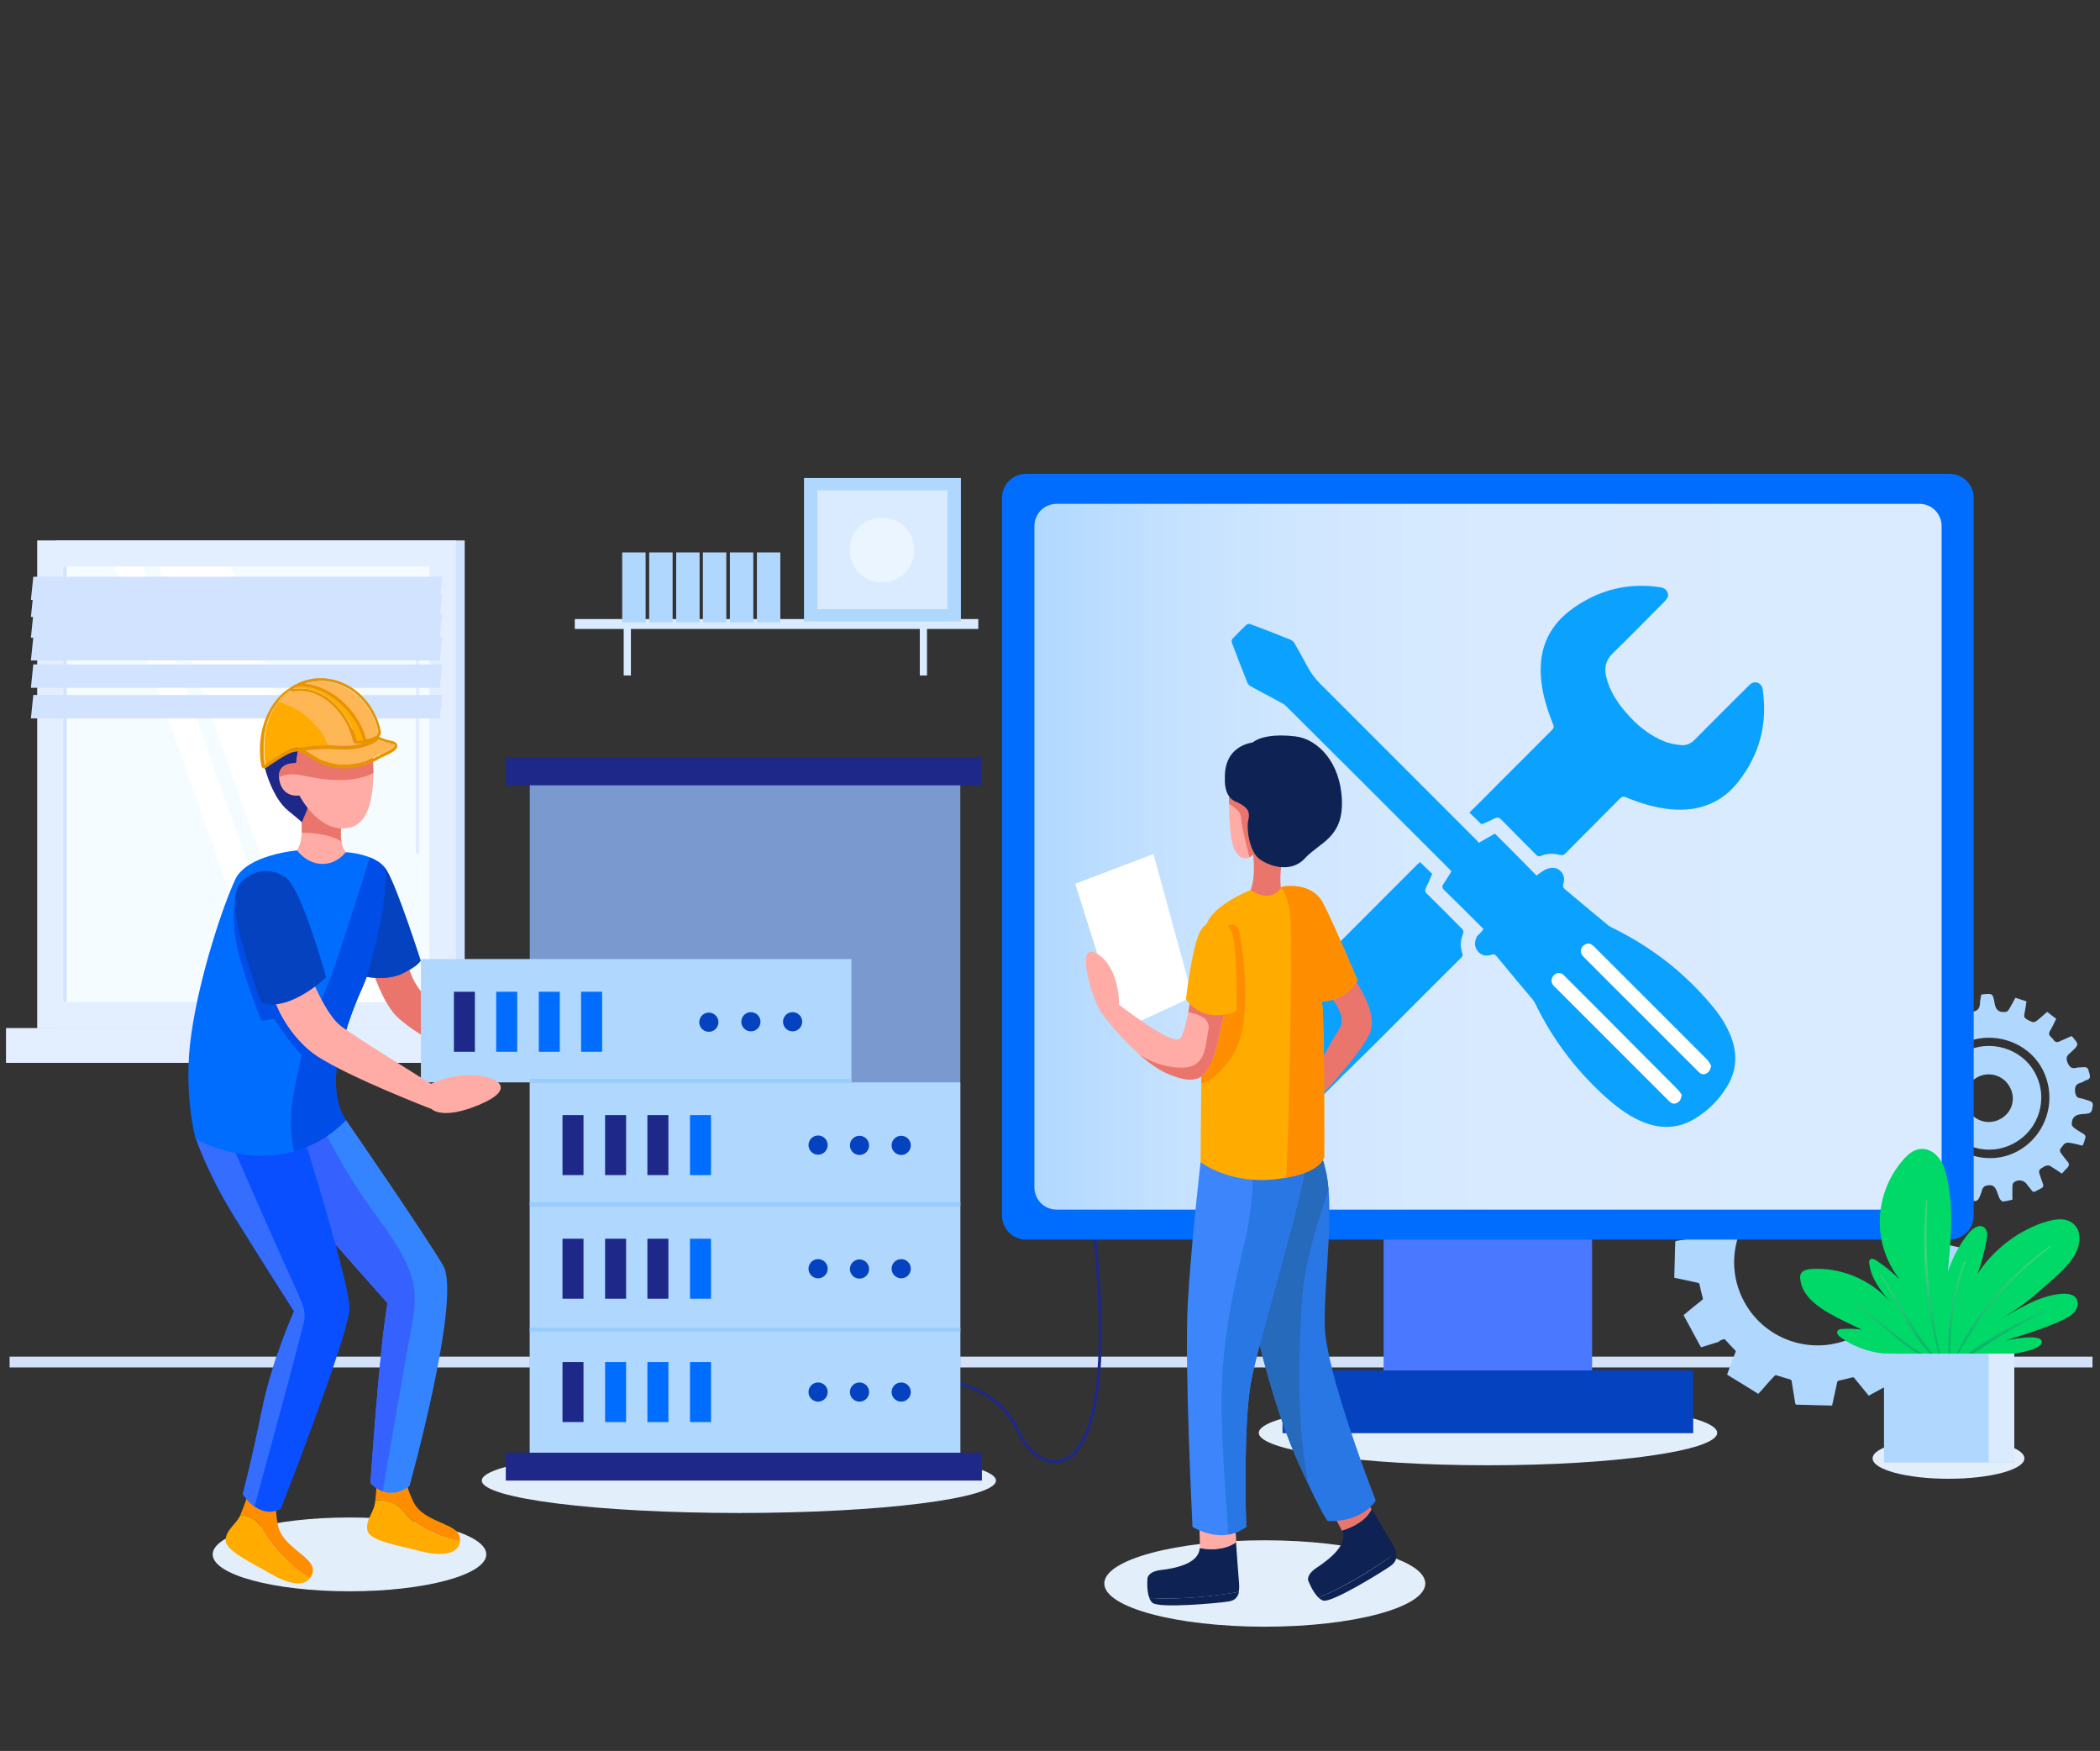 <?xml version="1.0" encoding="utf-8"?>
<!-- Generator: Adobe Illustrator 23.0.2, SVG Export Plug-In . SVG Version: 6.00 Build 0)  -->
<svg version="1.1" id="图层_1" xmlns="http://www.w3.org/2000/svg" xmlns:xlink="http://www.w3.org/1999/xlink" x="0px" y="0px"
	 viewBox="0 0 700 583.5" style="enable-background:new 0 0 700 583.5;" xml:space="preserve">
<rect x="0" y="0" width="700" height="583.5" fill="#333333" stroke="none"/>
<style type="text/css">
	.st0{fill:#D1E3FF;}
	.st1{fill:#E3EEFF;}
	.st2{fill:#F5FCFF;}
	.st3{fill:#FFFFFF;}
	.st4{fill:#E2EEFF;}
	.st5{fill:#D3E2F9;}
	.st6{fill:#E2EEFA;}
	.st7{fill:none;stroke:#1E2889;stroke-width:1.004;stroke-miterlimit:10;}
	.st8{fill-rule:evenodd;clip-rule:evenodd;fill:#B0D8FF;}
	.st9{fill:#4A78FF;}
	.st10{fill:#0542BF;}
	.st11{fill:#006DFE;}
	.st12{fill:url(#SVGID_1_);}
	.st13{fill:#0AA1FF;}
	.st14{fill:#0E2354;}
	.st15{fill:#EA756C;}
	.st16{fill:#FFACA6;}
	.st17{clip-path:url(#SVGID_5_);fill:#EA756C;}
	.st18{fill:#2976E5;}
	.st19{clip-path:url(#SVGID_9_);fill:#266ABC;}
	.st20{fill:#3D85FB;}
	.st21{clip-path:url(#SVGID_13_);fill:#2976E5;}
	.st22{fill:#FFAB00;}
	.st23{clip-path:url(#SVGID_17_);fill:#FE8E00;}
	.st24{clip-path:url(#SVGID_21_);fill:#FE8E00;}
	.st25{clip-path:url(#SVGID_23_);fill:#EA756C;}
	.st26{fill:#FE8E00;}
	.st27{fill:#3584FF;}
	.st28{clip-path:url(#SVGID_25_);fill:#3562FF;}
	.st29{fill:#0A4FFF;}
	.st30{clip-path:url(#SVGID_27_);fill:#356DFF;}
	.st31{clip-path:url(#SVGID_29_);fill:#0542BF;}
	.st32{clip-path:url(#SVGID_31_);fill:#004DE8;}
	.st33{clip-path:url(#SVGID_33_);fill:#004DE8;}
	.st34{clip-path:url(#SVGID_35_);fill:#EA756C;}
	.st35{fill:#7A99CE;}
	.st36{fill:#1E2889;}
	.st37{fill:#B0D8FF;}
	.st38{clip-path:url(#SVGID_37_);fill:#EA756C;}
	.st39{fill:#FFB655;}
	.st40{fill:#E89400;}
	.st41{fill:#F6C33A;}
	.st42{fill:#DAEBFF;}
	.st43{fill:#EBF5FF;}
	.st44{fill:#00D967;}
	.st45{opacity:0.45;fill:url(#SVGID_38_);enable-background:new    ;}
	.st46{fill:#99CCFF;}
</style>
<g>
	<g>
		<rect x="18.6" y="180.1" class="st0" width="136.3" height="162.6"/>
		<rect x="12.4" y="180.1" class="st1" width="139.6" height="162.6"/>
		<rect x="18.6" y="342.6" class="st0" width="136.3" height="11.6"/>
		<rect x="2" y="342.6" class="st1" width="139.6" height="11.6"/>
		<rect x="21.1" y="188.8" class="st2" width="122.1" height="145.1"/>
		<polygon class="st3" points="128.2,333.9 77,188.8 52.8,188.8 104.1,333.9 		"/>
		<path class="st4" d="M139.2,284.7c0.3,0,0.6-0.3,0.6-0.6v-89.6c0-0.3-0.3-0.6-0.6-0.6s-0.6,0.3-0.6,0.6V284
			C138.6,284.4,138.9,284.7,139.2,284.7z"/>
		<polygon class="st3" points="98.9,333.9 47.6,188.8 38.2,188.8 89.4,333.9 		"/>
		<rect x="21.1" y="188.8" class="st0" width="1.1" height="145.1"/>
		<polygon class="st0" points="10.3,199.9 146.6,199.9 147.4,192.2 11.1,192.2 		"/>
		<polygon class="st0" points="10.3,205.6 146.6,205.6 147.4,197.9 11.1,197.9 		"/>
		<polygon class="st0" points="10.3,212.5 146.6,212.5 147.4,204.7 11.1,204.7 		"/>
		<polygon class="st0" points="10.3,220.1 146.6,220.1 147.4,212.3 11.1,212.3 		"/>
		<polygon class="st0" points="10.3,229.2 146.6,229.2 147.4,221.4 11.1,221.4 		"/>
		<polygon class="st0" points="10.3,239.4 146.6,239.4 147.4,231.6 11.1,231.6 		"/>
	</g>
	<rect x="3.2" y="452.1" class="st5" width="694.3" height="3.6"/>
	<ellipse class="st6" cx="116.5" cy="518" rx="45.6" ry="12.3"/>
	<ellipse class="st6" cx="421.6" cy="527.7" rx="53.5" ry="14.4"/>
	<ellipse class="st6" cx="496" cy="477.5" rx="76.4" ry="10.8"/>
	<ellipse class="st6" cx="246.3" cy="493.4" rx="85.7" ry="10.8"/>
	<ellipse class="st6" cx="649.5" cy="486" rx="25.3" ry="6.8"/>
	<path class="st7" d="M317.4,460.7c0,0,15.5,1.6,22.3,16.8c6.8,15.2,35,24.4,24.9-68.5"/>
	<g>
		<g>
			<g>
				<g>
					<g>
						<path class="st8" d="M694.2,381.8c-1.6-0.4-3.1-0.8-4.6-1c-0.5-0.1-1.4,0.2-1.7,0.6c-0.5,0.9-1.9,1.6-0.9,2.9
							c0.7,0.9,1.3,1.8,2,2.6c0.9,0.9,0.8,1.6-0.1,2.5c-0.6,0.5-1,1.1-1.6,1.7c-1.4-0.9-2.7-1.8-4-2.6c-0.5-0.2-1.3-0.1-1.8,0.2
							c-0.8,0.6-2.2,0.8-1.7,2.4c0.4,1.1,0.7,2.2,1.1,3.2c0.4,0.9,0.2,1.4-0.7,1.8c-3,1.6-2.1,1.5-4.1-0.8c-0.2-0.2-0.4-0.5-0.6-0.8
							c-1.1-1.4-3.2-1.5-4.4-0.3c-0.2,0.3-0.3,0.8-0.3,1.2c0,0.7,0,1.4,0,2.1s0,1.4,0,2.3c-1,0.2-2.1,0.5-3.1,0.6
							c-0.4,0-0.9-0.5-1.1-0.9c-0.4-0.7-0.6-1.5-0.9-2.3c-0.8-2.1-1.7-2.6-3.9-2c-0.3,0.1-0.7,0.5-0.9,0.8c-0.2,0.4-0.3,0.8-0.4,1.2
							c-1.2,3.4-1.2,3.4-5,2.6c0-1.4-0.1-2.9,0-4.4c0.1-1.1-0.7-1.4-1.5-1.5c-0.9-0.2-1.8-1.2-2.8,0.1c-0.9,1.2-1.8,2.3-2.8,3.5
							c-1.2-0.6-2.3-1.2-3.5-1.8c0.4-1.3,0.7-2.5,1.2-3.6c1-1.8-0.6-2.3-1.5-3.2c-1-1-1.7-0.3-2.6,0.2c-1,0.7-2,1.3-2.9,1.8
							c-0.3-0.1-0.3-0.1-0.4-0.1c-2.6-2.4-2.6-2.4-0.6-5.3c1.2-1.7,1.1-2.9-0.5-4.3c-0.3-0.3-0.9-0.4-1.3-0.3
							c-1.3,0.2-2.7,0.6-4,0.9c-0.1-0.1-0.2-0.1-0.3-0.2c-2.1-3.9-2-3,1.2-5.2c1.1-0.7,1.6-1.4,1.1-2.8c-0.4-1.3-0.7-2.4-2.5-2.3
							c-1.1,0.1-2.1-0.2-3.2-0.3c-0.1-0.2-0.2-0.3-0.2-0.4c-0.5-3.5-0.5-3.6,2.9-4.4c1.9-0.4,1.7-1.7,1.9-3c0.2-1.4-0.6-1.8-1.6-2.2
							c-1-0.4-2-0.9-3.1-1.4c0.3-1.3,0.6-2.5,0.9-3.9c1.4,0.1,2.8,0.1,4.1,0.3c0.9,0.1,1.5-0.3,1.7-1.1c0.2-1,1.6-2,0.2-3.2
							c-1-0.9-2-1.9-3-2.9c0.7-1.1,1.3-2.1,2-3.3c1.2,0.5,2.4,0.9,3.6,1.5c1,0.5,1.7,0.4,2.4-0.5c0.7-1,2-1.7,0.8-3.1l-0.1-0.1
							c-1.7-3.2-1.7-3.2,1.4-5.7c1,0.9,2.1,1.7,3.1,2.7c1.3,1.3,2.1-0.2,3.2-0.5c0.8-0.3,1.3-0.8,1.1-1.8c-0.3-1.3-0.4-2.6-0.6-4
							c1-0.4,1.9-0.8,2.9-1.1c0.3-0.1,0.9,0.2,1.1,0.5c0.6,0.8,1,1.7,1.4,2.6c0.5,1.1,1.1,1.2,2.3,1.2c2-0.1,2.9-0.9,3-2.9
							c0-1,0.3-1.9,0.4-2.8c0.2-0.1,0.2-0.1,0.3-0.1c3.6-0.4,3.6-0.4,4.2,3.1c0.4,2.2,1.5,3,3.8,2.7c0.4-0.1,0.8-0.5,1-0.9
							c0.7-1.2,1.4-2.5,2.1-3.8c1.2,0.4,2.4,0.8,3.7,1.2c-0.2,1.4-0.4,2.8-0.7,4.2c-0.2,0.9,0,1.3,0.8,1.8c2.4,1.3,2.4,1.3,4.5-0.5
							c0.7-0.6,1.5-1.3,2.3-2c1,0.8,1.9,1.5,3,2.3c-0.7,1.4-1.3,2.8-2.1,4.1c-0.9,1.6,0.7,2,1.2,2.9c0.5,0.8,1.2,1,2.1,0.5
							c1.3-0.6,2.6-1.1,3.8-1.7c0.2,0.1,0.3,0.1,0.4,0.2c2.2,2.6,2.2,2.6-0.2,4.9c-0.9,0.9-2.3,1.5-1.5,3.5c0.7,1.7,1.4,2.4,3.2,1.9
							c0.4-0.1,0.9-0.1,1.3-0.1c2.3-0.2,2.3-0.1,2.9,2.1c0.3,1.1,0.2,1.8-0.9,2.1c-0.7,0.2-1.3,0.7-1.9,0.9c-1.7,0.4-2.2,1.3-2,3.1
							c0.2,1.3,0.6,2,1.9,2.1c0.6,0.1,1.2,0.3,1.7,0.5c2.5,0.7,2.6,0.9,2,3.5c-0.1,0.4-0.6,0.9-1,1c-0.8,0.2-1.7,0.2-2.6,0.3
							c-2.2,0.2-3.2,1.4-3.1,3.5c0,0.3,0.4,0.7,0.7,1c0.9,0.7,1.9,1.3,2.9,1.9c1,0.5,1.2,1.1,0.7,2.1
							C694.9,380.2,694.6,380.9,694.2,381.8z M645.6,375.3c5,9.6,17.3,13.5,26.8,8.4c9.8-5.2,13.6-17.5,8.4-27.4
							c-5-9.5-17.4-13.3-27.1-8.2C644,353.3,640.4,365.4,645.6,375.3z"/>
					</g>
				</g>
				<g>
					<g>
						<path class="st8" d="M671.3,381c-8.5,4.6-18.7,1.5-23.4-7c-4.6-8.4-1.5-18.9,7-23.4c8.2-4.5,19-1.3,23.4,6.9
							C682.9,365.9,679.8,376.4,671.3,381z M669.9,362.2c-2.1-3.9-7-5.3-10.8-3.2c-3.8,2.1-5.1,7-3,10.9c2.1,3.8,6.9,5.1,10.7,3
							C670.7,370.8,672.1,366.1,669.9,362.2z"/>
					</g>
				</g>
			</g>
			<g>
				<g>
					<path class="st8" d="M574.5,446.3c0.3-0.1,0.4,0,0.6,0.2c1.1,1.2,2.2,2.4,3.3,3.5c0.2,0.2,0.2,0.4,0.1,0.6
						c-0.9,2.3-1.8,4.6-2.6,6.9c-0.1,0.2-0.1,0.4-0.2,0.6c3.5,2.1,7,4.3,10.4,6.4c1.1-1.2,2.1-2.3,3.1-3.5c0.8-0.8,1.5-1.7,2.3-2.5
						c0.2-0.2,0.3-0.2,0.6-0.2c1.5,0.5,3,0.9,4.6,1.4c0.3,0.1,0.4,0.2,0.5,0.5c0.4,2.5,0.8,4.9,1.2,7.4c0.1,0.4,0.2,0.5,0.5,0.5
						c3.8,0.1,7.6,0.2,11.4,0.3c0.1,0,0.2,0,0.4,0c0.1-0.5,0.2-0.9,0.3-1.4c0.5-2.1,0.9-4.3,1.4-6.4c0.1-0.3,0.2-0.4,0.5-0.5
						c1.5-0.3,3-0.7,4.5-1.1c0.2,0,0.5,0,0.6,0.1c1.6,2,3.3,4,4.9,6l10.9-5.9c-0.2-0.7-0.4-1.3-0.6-1.9c-0.6-1.8-1.2-3.6-1.7-5.4
						c-0.1-0.3,0-0.4,0.2-0.6c1.2-1.1,2.3-2.1,3.4-3.2c0.2-0.2,0.4-0.3,0.7-0.2c2.3,0.9,4.7,1.8,7,2.7c0.1,0.1,0.3,0.1,0.5,0.2
						c2.1-3.5,4.2-6.9,6.4-10.4c-0.1-0.1-0.2-0.2-0.4-0.4c-1.8-1.7-3.7-3.3-5.5-5c-0.2-0.2-0.3-0.4-0.2-0.7c0.5-1.5,0.9-3,1.3-4.5
						c0.1-0.3,0.2-0.5,0.5-0.5c2.5-0.4,5-0.8,7.5-1.2c0.2,0,0.4,0,0.4-0.4c0.1-3.9,0.2-7.9,0.3-11.8v-0.1c-0.6-0.1-1.2-0.3-1.8-0.4
						c-2-0.4-4-0.9-6-1.3c-0.3-0.1-0.4-0.2-0.5-0.5c-0.3-1.5-0.7-3.1-1.1-4.6c-0.1-0.3,0-0.5,0.2-0.6c2-1.6,4-3.2,6-4.8
						c0.1-0.1,0.2-0.2,0.3-0.3l-5.8-10.7c-1.9,0.6-3.9,1.2-5.8,1.8c-0.6,0.2-1.3,0.4-1.9,0.6c-0.3,0.1-0.4,0-0.6-0.1
						c-1.1-1.2-2.2-2.4-3.3-3.5c-0.2-0.2-0.2-0.4-0.1-0.6c0.9-2.3,1.8-4.6,2.6-6.9c0.1-0.2,0.1-0.4,0.2-0.6
						c-3.5-2.1-6.9-4.3-10.4-6.4c-0.7,0.8-1.5,1.6-2.2,2.4c-1.1,1.2-2.1,2.4-3.2,3.6c-0.2,0.2-0.3,0.3-0.6,0.2
						c-1.5-0.5-3.1-0.9-4.7-1.4c-0.3-0.1-0.4-0.2-0.4-0.5c-0.4-2.5-0.8-4.9-1.2-7.4c-0.1-0.4-0.2-0.5-0.6-0.5
						c-3.8-0.1-7.5-0.2-11.3-0.3c-0.2,0-0.3,0-0.5,0c-0.3,1.4-0.6,2.8-0.9,4.2c-0.3,1.2-0.5,2.5-0.8,3.7c-0.1,0.3-0.2,0.4-0.5,0.4
						c-1.5,0.4-3.1,0.7-4.6,1.1c-0.3,0.1-0.5,0-0.6-0.2c-1.6-2-3.2-4-4.8-5.9c-0.1-0.1-0.2-0.2-0.3-0.3l-10.7,5.8
						c0.7,2.1,1.3,4.2,2,6.3c0.1,0.5,0.3,0.9,0.5,1.4c0.1,0.3,0.1,0.4-0.2,0.7c-1.2,1.1-2.3,2.1-3.4,3.2c-0.3,0.3-0.4,0.3-0.8,0.2
						c-2.4-0.9-4.7-1.8-7.1-2.7c-0.1,0-0.2-0.1-0.3-0.1c-2.1,3.5-4.3,6.9-6.4,10.4c0.7,0.6,1.3,1.2,2,1.8c1.3,1.2,2.7,2.4,4,3.6
						c0.2,0.2,0.2,0.4,0.2,0.7c-0.5,1.5-0.9,3-1.3,4.5c-0.1,0.3-0.2,0.4-0.6,0.5c-2.5,0.4-4.9,0.8-7.4,1.2c-0.4,0.1-0.5,0.2-0.5,0.6
						c-0.1,3.8-0.2,7.5-0.3,11.3c0,0.1,0,0.3,0,0.4c1.4,0.3,2.8,0.6,4.2,0.9c1.2,0.3,2.4,0.5,3.7,0.8c0.3,0.1,0.4,0.2,0.5,0.5
						c0.3,1.5,0.7,3.1,1.1,4.6c0.1,0.3,0,0.4-0.2,0.6c-2,1.6-4,3.2-5.9,4.8c-0.1,0.1-0.2,0.2-0.3,0.3L567,449
						c1.9-0.6,3.9-1.2,5.8-1.8C573.3,446.7,573.9,446.5,574.5,446.3z M592.6,396.2c13.5-7.3,30.4-2.3,37.7,11.2s2.3,30.3-11.2,37.6
						c-13.5,7.3-30.4,2.3-37.7-11.2C574.1,420.4,579.1,403.5,592.6,396.2z"/>
				</g>
			</g>
		</g>
	</g>
	<g>
		<rect x="461.2" y="409" class="st9" width="69.5" height="48.1"/>
		<rect x="427.5" y="456.7" class="st10" width="136.9" height="20.9"/>
	</g>
	<path class="st11" d="M649.9,413.1H342c-4.4,0-8-3.6-8-8V165.9c0-4.4,3.6-8,8-8h307.9c4.4,0,8,3.6,8,8v239.2
		C657.9,409.5,654.3,413.1,649.9,413.1z"/>
	
		<linearGradient id="SVGID_1_" gradientUnits="userSpaceOnUse" x1="344.8" y1="-130.5" x2="647.2" y2="-130.5" gradientTransform="matrix(1 0 0 1 0 416)">
		<stop  offset="0" style="stop-color:#B0D8FF"/>
		<stop  offset="1.537955e-02" style="stop-color:#B3D9FF"/>
		<stop  offset="0.145" style="stop-color:#C4E1FF"/>
		<stop  offset="0.301" style="stop-color:#D1E7FF"/>
		<stop  offset="0.512" style="stop-color:#D8EAFF"/>
		<stop  offset="1" style="stop-color:#DAEBFF"/>
	</linearGradient>
	<path class="st12" d="M639.7,403.1H352.2c-4.1,0-7.4-3.3-7.4-7.4V175.3c0-4.1,3.3-7.4,7.4-7.4h287.6c4.1,0,7.4,3.3,7.4,7.4v220.4
		C647.1,399.8,643.8,403.1,639.7,403.1z"/>
	<g>
		<path class="st13" d="M494.5,309.6c-4.3-4.3-8.6-8.6-13-12.9c-0.8-0.7-0.9-1.3-0.3-2.2c0.9-1.3,1.7-2.6,2.6-4.1
			c-0.2-0.3-0.5-0.6-0.8-0.9c-18-18-36-36-54.1-54c-0.5-0.5-1.1-1-1.8-1.3c-3.4-1.9-6.8-3.6-10.2-5.5c-0.5-0.3-0.9-0.7-1.1-1.2
			c-1.8-4.5-3.5-8.9-5.2-13.4c-0.1-0.4,0-1,0.3-1.3c1.5-1.6,3-3.1,4.6-4.6c0.3-0.3,0.9-0.4,1.3-0.2c4.5,1.7,9,3.4,13.4,5.2
			c0.5,0.2,0.9,0.6,1.2,1c1.5,2.7,3.1,5.4,4.5,8.1c1.1,2.1,2.5,3.9,4.2,5.6c17.4,17.4,34.8,34.8,52.2,52.2c0.3,0.3,0.5,0.6,0.6,0.8
			c1.9-1.1,3.6-2.1,5.4-3.1c4.7,4.7,9.3,9.3,13.9,14c0.4-0.3,0.6-0.6,0.9-0.7c0.8-0.5,1.6-1.2,2.5-1.5c1.6-0.6,3.2-0.6,4.5,0.6
			s1.5,2.8,1,4.4c-0.2,0.8-0.1,1.2,0.5,1.7c4.8,4,9.6,8.1,14.5,12.1c0.4,0.3,0.9,0.6,1.4,0.8c13,6.4,24.1,15,33.3,26.1
			c2.7,3.2,4.9,6.7,6.4,10.7c2,5.6,1.6,11.1-1.6,16.2c-2.6,4.3-6.2,7.9-10.5,10.5c-6,3.7-12.1,3.6-18.4,0.8c-4.8-2.2-8.8-5.4-12.7-9
			c-9.3-8.7-16.8-18.7-22.3-30.2c-0.2-0.4-0.5-0.8-0.8-1.2c-4-4.8-8.1-9.6-12.1-14.5c-0.4-0.4-0.7-0.7-1.4-0.5
			c-1.8,0.6-3.5,0.5-4.8-1.1s-1.1-3.4-0.2-5.1C493,311.4,493.8,310.6,494.5,309.6z M570.3,355c-0.3-0.4-0.7-1.2-1.3-1.8
			c-9.6-9.7-19.3-19.3-28.9-28.9c-3-3-6-6-9-9c-0.8-0.8-1.7-1.1-2.8-0.5c-1,0.5-1.6,1.7-1.3,2.7c0.2,0.6,0.6,1.2,1.1,1.6
			c5.4,5.5,10.9,10.9,16.3,16.3c7.2,7.2,14.4,14.4,21.6,21.6c0.7,0.7,1.5,1.2,2.5,0.8C569.6,357.3,570.2,356.5,570.3,355z
			 M560.5,364.8c-0.3-0.4-0.7-1.1-1.2-1.7c-8.3-8.3-16.6-16.6-24.9-25c-4.4-4.4-8.7-8.7-13.1-13.1c-1-1-2.2-1-3.2-0.1
			c-1,1-1.1,2.3-0.2,3.4c0.2,0.3,0.5,0.6,0.8,0.8c7.6,7.6,15.1,15.1,22.7,22.7c5,5,10,10,15,15c0.7,0.7,1.5,1.1,2.5,0.7
			C559.8,367.2,560.3,366.3,560.5,364.8z"/>
		<path class="st13" d="M489.8,270.8c3.3-3.3,6.5-6.4,9.6-9.6c6-6,11.9-11.9,17.9-17.9c0.6-0.6,0.8-1.1,0.4-1.9
			c-2.1-5.3-3.8-10.7-4.1-16.5c-0.5-9.5,3.2-16.9,10.9-22.3c8.7-6.1,18.3-8.5,28.9-6.9c1.2,0.2,2.1,0.7,2.5,1.9
			c0.4,1.1-0.2,1.9-0.9,2.7c-5.8,5.8-11.5,11.7-17.4,17.4c-2.4,2.3-2.9,4.8-2.2,7.9c1.1,4.4,3.4,8.1,6.3,11.5c3.7,4.4,8,8,13.4,10.1
			c1.6,0.6,3.4,0.9,5.1,1.1c1.9,0.2,3.5-0.5,4.8-1.9c5.9-6,11.9-11.9,17.9-17.9c0.8-0.8,1.7-1.4,2.9-1s1.7,1.4,1.8,2.6
			c1.6,11.2-1.1,21.3-8,30.2c-5.7,7.4-13.4,10.2-22.6,9.4c-5.2-0.5-10.2-2-15-4c-0.9-0.4-1.4-0.2-2.1,0.5
			c-6,6.1-12.1,12.1-18.1,18.2c-0.6,0.6-1.1,0.7-1.9,0.5c-2.1-0.6-4.2-0.5-6.2,0.3c-0.7,0.3-1.2,0.2-1.7-0.4
			c-3.9-3.9-7.8-7.8-11.7-11.8c-0.6-0.6-1.1-0.7-1.8-0.4c-1.3,0.7-2.6,1.2-3.9,1.8c-0.5,0.3-0.9,0.3-1.3-0.2
			C492.2,273.1,491.1,272,489.8,270.8z"/>
		<path class="st13" d="M473.4,287.3c1.4,1.4,2.7,2.7,4,3.9c-0.7,1.6-1.4,3.3-2.2,4.9c-0.3,0.7-0.2,1.1,0.3,1.6
			c3.9,3.8,7.7,7.7,11.6,11.6c0.7,0.6,0.9,1.2,0.5,2.1c-0.8,2-0.9,4-0.2,6.1c0.3,0.8,0.1,1.3-0.5,1.8c-8.9,8.9-17.9,17.8-26.8,26.8
			c-8.1,8.1-16.5,16-24.3,24.4c-7.7,8.3-19.6,5.5-25-2.5c-3.1-4.5-4.1-9.5-2-14.7c0.7-1.7,1.8-3.3,3.1-4.6
			c20.2-20.3,40.5-40.5,60.7-60.8C473,287.7,473.2,287.4,473.4,287.3z M436.3,355.8c0-4.8-3.8-8.7-8.6-8.7c-4.8,0-8.8,3.9-8.8,8.6
			c0,4.8,4,8.8,8.7,8.7C432.4,364.4,436.3,360.5,436.3,355.8z"/>
		<path class="st3" d="M570.3,355c-0.1,1.5-0.7,2.3-1.7,2.8c-1,0.4-1.8,0-2.5-0.8c-7.2-7.2-14.4-14.4-21.6-21.6
			c-5.4-5.4-10.9-10.9-16.3-16.3c-0.5-0.5-0.9-1-1.1-1.6c-0.3-1,0.3-2.1,1.3-2.7c1.1-0.6,1.9-0.3,2.8,0.5c3,3,6,6,9,9
			c9.6,9.6,19.3,19.3,28.9,28.9C569.6,353.8,570,354.6,570.3,355z"/>
		<path class="st3" d="M560.5,364.8c-0.1,1.5-0.6,2.3-1.7,2.8c-1,0.5-1.8,0-2.5-0.7c-5-5-10-10-15-15c-7.6-7.6-15.1-15.1-22.7-22.7
			c-0.3-0.3-0.6-0.5-0.8-0.8c-0.9-1-0.8-2.4,0.2-3.4c1-0.9,2.2-0.9,3.2,0.1c4.4,4.4,8.7,8.7,13.1,13.1c8.3,8.3,16.6,16.6,24.9,25
			C559.8,363.7,560.2,364.4,560.5,364.8z"/>
		<path class="st3" d="M436.3,355.8c0,4.7-3.9,8.7-8.7,8.7c-4.8,0-8.7-3.9-8.7-8.7c0-4.8,4-8.7,8.8-8.6
			C432.5,347.1,436.4,351,436.3,355.8z"/>
	</g>
	<g>
		<g>
			<path class="st14" d="M436.1,526.8c0,0,1.4,3.7,3.4,5.6c11.4-4.7,21.9-12.1,25.9-15c-0.2-0.9-0.7-1.8-1.3-2.9
				c-1.2-2-4.5-7.7-6.8-11.6c-0.9,1.9-3.4,5.2-9.9,7.1c2.1,4.9-4.6,9.8-8.3,12.3C435.2,524.8,436.1,526.8,436.1,526.8z"/>
			<path class="st15" d="M444.3,504.4c0,0,0.2,0.3,2.8,5.3c0.1,0.1,0.1,0.3,0.2,0.4c6.5-2,9-5.2,9.9-7.1c-1.3-2.3-2.3-3.9-2.3-3.9
				L444.3,504.4z"/>
			<path class="st14" d="M439.5,532.4c0.5,0.5,1,0.8,1.6,1c2.9,0.8,20-9.8,22.5-11.6c1.7-1.2,2.1-2.7,1.7-4.4
				C461.5,520.3,451,527.7,439.5,532.4z"/>
		</g>
		<g>
			<path class="st14" d="M382.5,525.9c0,0-0.4,4,0.6,6.6c12.4,0.8,25-1.1,29.8-2c0.2-0.9,0.2-2,0.1-3.2c-0.2-2.3-0.7-8.9-1-13.4
				c-1.7,1.3-5.4,3.1-12.1,2c-0.3,5.3-8.5,6.8-12.9,7.3C382.7,523.7,382.5,525.9,382.5,525.9z"/>
			<path class="st16" d="M399.8,509.5c0,0,0.1,0.3,0.2,6c0,0.1,0,0.3,0,0.4c6.7,1.1,10.4-0.7,12.1-2c-0.2-2.6-0.3-4.5-0.3-4.5
				L399.8,509.5z"/>
			<path class="st14" d="M383.1,532.5c0.2,0.6,0.6,1.2,1,1.6c2.2,2,22.3,0.1,25.4-0.4c2.1-0.3,3.1-1.4,3.5-3.2
				C408.2,531.3,395.5,533.3,383.1,532.5z"/>
		</g>
		<polygon class="st3" points="358.4,294.5 384.5,284.6 397.5,332.2 373.8,343.2 		"/>
		<g>
			<g>
				<path id="SVGID_2_" class="st16" d="M409.7,263.4c0,0-0.5,15.8,2,20.1c2.5,4.3,6.2,2.8,7.8-1.9v-15.5L409.7,263.4z"/>
			</g>
			<g>
				<g>
					<defs>
						<path id="SVGID_3_" d="M409.7,263.4c0,0-0.5,15.8,2,20.1c2.5,4.3,6.2,2.8,7.8-1.9v-15.5L409.7,263.4z"/>
					</defs>
					<clipPath id="SVGID_5_">
						<use xlink:href="#SVGID_3_"  style="overflow:visible;"/>
					</clipPath>
					<path class="st17" d="M408.3,267.1c0,0,5.4,2.5,5.4,5.4s3.2,14.7,3.2,14.7l3.8-1.8c0,0,0.1-7.1,0-10.8S418,266,418,266
						s-3.5-3.8-5.3-4.4s-3.1,0-3.1,0L408.3,267.1z"/>
				</g>
			</g>
		</g>
		<path class="st15" d="M417.5,283.4c0,0,1.4,7.6-0.6,13.2c0,0,1.7,3,5.1,3.2c3.5,0.2,5.2-2.5,5.2-2.5s-0.9-3.6,0-9.5L417.5,283.4z"
			/>
		<path class="st15" d="M442.9,331.5c0,0,6.4,6.8,3.7,11.1s-5.6,9.6-5.6,9.6l0.5,11.8c0,0,14.6-15.8,15.6-21.1s-2.4-11.8-5.7-16.8
			L442.9,331.5z"/>
		<g>
			<g>
				<path id="SVGID_4_" class="st18" d="M419.1,411.5V445c0,0,5.7,24.9,13.8,42.7c8.1,17.9,9.7,19.2,9.7,19.2s10.6,0.9,16-6.8
					c0,0-16.7-42.5-17-58.3s3.6-40.2,0-52.9c-0.4-2.3-1.6-4.4-1.6-4.4l-16.3,1.7L419.1,411.5z"/>
			</g>
			<g>
				<g>
					<defs>
						<path id="SVGID_7_" d="M419.1,411.5V445c0,0,5.7,24.9,13.8,42.7c8.1,17.9,9.7,19.2,9.7,19.2s10.6,0.9,16-6.8
							c0,0-16.7-42.5-17-58.3s3.6-40.2,0-52.9c-0.4-2.3-1.6-4.4-1.6-4.4l-16.3,1.7L419.1,411.5z"/>
					</defs>
					<clipPath id="SVGID_9_">
						<use xlink:href="#SVGID_7_"  style="overflow:visible;"/>
					</clipPath>
					<path class="st19" d="M445.1,390.2c0,0-9.9,25.5-11,41.7s-2.5,42,2.7,66.3l-21.5-49.3v-42.6l8.6-20.1l18.8-3.5L445.1,390.2z"/>
				</g>
			</g>
		</g>
		<g>
			<g>
				<path id="SVGID_6_" class="st20" d="M403.2,386.2l-3,1.1c0,0-3.2,27.4-4.3,47.5c-1.1,20.1,1.6,74,1.6,74s9.5,6.3,17.9,0
					c0,0-1.1-33.6,1.6-48.3s18.8-66.8,18.1-73.2L403.2,386.2z"/>
			</g>
			<g>
				<g>
					<defs>
						<path id="SVGID_11_" d="M403.2,386.2l-3,1.1c0,0-3.2,27.4-4.3,47.5c-1.1,20.1,1.6,74,1.6,74s9.5,6.3,17.9,0
							c0,0-1.1-33.6,1.6-48.3s18.8-66.8,18.1-73.2L403.2,386.2z"/>
					</defs>
					<clipPath id="SVGID_13_">
						<use xlink:href="#SVGID_11_"  style="overflow:visible;"/>
					</clipPath>
					<path class="st21" d="M417.1,388c0,0,2,8.7-2.7,28.1s-7,33.8-7.2,49.7c-0.2,15.9,2.7,50.8,2.7,50.8l7.2-1.2L441,392.7
						l-9.9-17.8L417.1,388z"/>
				</g>
			</g>
		</g>
		<path class="st14" d="M408.3,259.5c0,0-0.5,5.9,3.5,7.6s5,3.3,4.3,6.2c-0.7,2.9,0.4,10.2,3.4,12.7s10.7,5.3,15.5,0
			c4.9-5.3,12.8-6.8,12.3-19.4c-0.5-12.7-8.1-20.3-15.5-21.2s-12.1,0.3-14.2,2C417.6,247.5,407.9,248.2,408.3,259.5z"/>
		<g>
			<g>
				<path id="SVGID_8_" class="st22" d="M416.9,296.6c0,0-13.5,5.2-14.9,12.2s-1.8,78.5-1.8,78.5s9.5,7.4,24.9,5.7
					c15.4-1.7,16.3-7.4,16.3-7.4s0.2-48.1-0.8-51.8c0,0,7.8,0,11.9-7.2c0,0-8.6-20.4-11.7-26c-3.9-7-13.5-5.1-13.5-5.1
					S424.1,301.5,416.9,296.6z"/>
			</g>
			<g>
				<g>
					<defs>
						<path id="SVGID_15_" d="M416.9,296.6c0,0-13.5,5.2-14.9,12.2s-1.8,78.5-1.8,78.5s9.5,7.4,24.9,5.7c15.4-1.7,16.3-7.4,16.3-7.4
							s0.2-48.1-0.8-51.8c0,0,7.8,0,11.9-7.2c0,0-8.6-20.4-11.7-26c-3.9-7-13.5-5.1-13.5-5.1S424.1,301.5,416.9,296.6z"/>
					</defs>
					<clipPath id="SVGID_17_">
						<use xlink:href="#SVGID_15_"  style="overflow:visible;"/>
					</clipPath>
					<path class="st23" d="M408.3,308.8c0,0,3.9-2.2,4.7,1.5s5.9,31.6-3.3,43.2c-9.2,11.5-11.9,7.8-14.3,1.3
						C392.9,348.3,401.9,312.5,408.3,308.8z"/>
				</g>
			</g>
			<g>
				<g>
					<defs>
						<path id="SVGID_19_" d="M416.9,296.6c0,0-13.5,5.2-14.9,12.2s-1.8,78.5-1.8,78.5s9.5,7.4,24.9,5.7c15.4-1.7,16.3-7.4,16.3-7.4
							s0.2-48.1-0.8-51.8c0,0,7.8,0,11.9-7.2c0,0-8.6-20.4-11.7-26c-3.9-7-13.5-5.1-13.5-5.1S424.1,301.5,416.9,296.6z"/>
					</defs>
					<clipPath id="SVGID_21_">
						<use xlink:href="#SVGID_19_"  style="overflow:visible;"/>
					</clipPath>
					<path class="st24" d="M425.2,295.3c0,0,4.4-0.8,5,11.9c0.6,12.7-0.8,89.2-2.1,91.2s16.3-7.5,16.3-7.5s26.9-69.6,25.6-71.6
						c-1.4-2-41.9-28.5-41.9-28.5L425.2,295.3z"/>
				</g>
			</g>
		</g>
		<g>
			<g>
				<path id="SVGID_10_" class="st16" d="M396.8,332.9c0,0-1.2,10-3.4,13.1c-2.2,3-20.4-11.2-20.4-11.2s0.4-12.1-7.2-16.9
					s-2.1,14.2,1.1,19.3c0,0,11.5,16,22.5,20.7s12.3-0.5,14.1-3.3c1.8-2.8,4.9-18.9,4.9-18.9L396.8,332.9z"/>
			</g>
			<g>
				<g>
					<defs>
						<path id="SVGID_22_" d="M396.8,332.9c0,0-1.2,10-3.4,13.1c-2.2,3-20.4-11.2-20.4-11.2s0.4-12.1-7.2-16.9s-2.1,14.2,1.1,19.3
							c0,0,11.5,16,22.5,20.7s12.3-0.5,14.1-3.3c1.8-2.8,4.9-18.9,4.9-18.9L396.8,332.9z"/>
					</defs>
					<clipPath id="SVGID_23_">
						<use xlink:href="#SVGID_22_"  style="overflow:visible;"/>
					</clipPath>
					<path class="st25" d="M395.6,337.3c0,0,8.3,0.7,7.2,5.9c-1.1,5.2-0.5,12.5-8.8,12.6c-8.4,0-14.2-4.4-14.2-4.4l7.5,9.4h11.4
						l7.6-3.5c0,0,5-12.2,5-13s-1.6-10.1-1.6-10.1l-12.4-2.8l-2,4.2L395.6,337.3z"/>
				</g>
			</g>
		</g>
		<path class="st22" d="M395.3,333c0,0,2-17,4.6-22.3s8.8-4.9,10.7,0c1.9,4.9,1.6,26.2,1.6,26.2S401.9,342,395.3,333z"/>
	</g>
	<path class="st15" d="M135.4,318.9c0,0,1.3,10.2,8.9,15.1s20.7,10.7,20.7,10.7l-6.7,8.3c0,0-16.9-5.4-26.2-14.4
		c-5-5.2-8.3-16.3-8.3-16.3L135.4,318.9z"/>
	<g>
		<path class="st26" d="M87.1,509.1c2.3,4.7,9.2,12.9,16.3,16.8c0.3-0.5,0.6-1.1,0.8-1.8c1.3-5.3-10.1-8-11.6-16
			c-1.5-7.9,0.2-8.4,0.2-8.4l-10-2.2c0,0-1.3,4.2-2.7,7.4c0,0,0,0.1-0.1,0.1C82,505,85.4,505.5,87.1,509.1z"/>
		<path class="st22" d="M87.1,509.1c-1.8-3.6-5.1-4.1-7-4.1c-1.5,3.1-4.7,4.7-4.9,8.2c-0.2,3.5,8.9,7.7,15.1,11.3
			c5.4,3.2,10.9,4.5,13.1,1.3C96.3,522,89.4,513.9,87.1,509.1z"/>
	</g>
	<g>
		<path class="st26" d="M134.7,503.8c3.8,5,11.7,8.6,18.6,9.8c0-0.2,0-0.5,0-0.8c-0.1-5.4-11.9-5-15.5-12.3c-3.5-7.3-2-8.1-2-8.1
			l-10.2,0.5c0,0-0.1,3.8-0.5,7.1C127.7,499.8,132,500.2,134.7,503.8z"/>
		<path class="st22" d="M134.7,503.8c-2.7-3.6-7-4-9.6-3.8c0,0.3-0.1,0.5-0.1,0.8c-0.5,3.5-3.3,5.9-2.5,9.3c0.7,3.4,10.6,5,17.6,6.8
			c6.6,1.8,12.8,1.3,13.3-3.4C146.4,512.5,138.5,508.9,134.7,503.8z"/>
	</g>
	<g>
		<g>
			<path id="SVGID_12_" class="st27" d="M111.3,372.7l4,0.5c0,0,26.1,37.8,32.4,48.5s-11.2,73.5-11.2,73.5s-6.5,5.8-13-1
				c0,0,3-45.6,5.7-59.9l-21.7-24.5L96.7,379L111.3,372.7z"/>
		</g>
		<g>
			<g>
				<defs>
					<path id="SVGID_24_" d="M111.3,372.7l4,0.5c0,0,26.1,37.8,32.4,48.5s-11.2,73.5-11.2,73.5s-6.5,5.8-13-1c0,0,3-45.6,5.7-59.9
						l-21.7-24.5L96.7,379L111.3,372.7z"/>
				</defs>
				<clipPath id="SVGID_25_">
					<use xlink:href="#SVGID_24_"  style="overflow:visible;"/>
				</clipPath>
				<path class="st28" d="M104.2,367.8c0,0,6.3,17.2,21.8,38.1s13,26.1,10.1,42.2c-2.9,16.2-9.7,55.7-9.7,55.7l-6.5-6.3l-11.2-51.8
					l-12.1-23.3l-6.8-40.8l1.6-10.7L104.2,367.8z"/>
			</g>
		</g>
	</g>
	<g>
		<g>
			<path id="SVGID_14_" class="st29" d="M66.7,374.6l-1.4,4.8c0,0,3.7,11.3,12.9,26.2C87.4,420.4,98,437,98,437s-7.4,16.4-10.8,33.3
				s-6.3,27.6-6.3,27.6s5.5,8.8,12.7,4.9c0,0,22.9-58.4,22.9-66.9s-15-56.2-15-56.2L66.7,374.6z"/>
		</g>
		<g>
			<g>
				<defs>
					<path id="SVGID_26_" d="M66.7,374.6l-1.4,4.8c0,0,3.7,11.3,12.9,26.2C87.4,420.4,98,437,98,437s-7.4,16.4-10.8,33.3
						s-6.3,27.6-6.3,27.6s5.5,8.8,12.7,4.9c0,0,22.9-58.4,22.9-66.9s-15-56.2-15-56.2L66.7,374.6z"/>
				</defs>
				<clipPath id="SVGID_27_">
					<use xlink:href="#SVGID_26_"  style="overflow:visible;"/>
				</clipPath>
				<path class="st30" d="M73.5,372.7c0,0,14.3,32.9,21.9,49.7c7.6,16.9,7,13.6,4.3,24.4s-15.1,56.1-15.1,56.1l-12.7-7.4
					c0,0,2.5-16.2,3.4-25.4c0.9-9.2,5.3-14.6,0-40.3c-5.3-25.7-11.2-37-12.4-42.7c-1.3-5.7-3.2-16.2-3.2-16.2s6.8-3,7.6-3
					S73.5,372.7,73.5,372.7z"/>
			</g>
		</g>
	</g>
	<g>
		<g>
			<path id="SVGID_16_" class="st11" d="M100.1,283.5l-1.1-0.1c0,0-16.7,1.4-20.6,9.7c-3.9,8.3-11.8,31.6-14.6,51.3
				c-2.9,19.6,1.4,35.1,1.4,35.1s27.6,16.3,50.1-6.2c0,0-6-7.7-2-22.9c4-15.1,7.3-20.2,8.9-24.9c0,0,6.6,1.5,12-1.1s6-4.3,6-4.3
				s-7.9-24.7-11.4-30.2s-13.5-5.9-13.5-5.9L100.1,283.5z"/>
		</g>
		<g>
			<g>
				<defs>
					<path id="SVGID_28_" d="M100.1,283.5l-1.1-0.1c0,0-16.7,1.4-20.6,9.7c-3.9,8.3-11.8,31.6-14.6,51.3
						c-2.9,19.6,1.4,35.1,1.4,35.1s27.6,16.3,50.1-6.2c0,0-6-7.7-2-22.9c4-15.1,7.3-20.2,8.9-24.9c0,0,6.6,1.5,12-1.1s6-4.3,6-4.3
						s-7.9-24.7-11.4-30.2s-13.5-5.9-13.5-5.9L100.1,283.5z"/>
				</defs>
				<clipPath id="SVGID_29_">
					<use xlink:href="#SVGID_28_"  style="overflow:visible;"/>
				</clipPath>
				<path class="st31" d="M124.5,284.6c0,0,4.1,3.8,0.9,20.5c-3.2,16.8-15.1,30.8-19.1,53s-0.9,29-0.9,29l22.9-14.5
					c0,0-5.9-20-5.4-22.2s11.1-23.3,11.1-23.3l6.3-3l5.2-4.6c0,0-5.4-13.4-5.2-14.7c0.2-1.3-5.6-17-5.6-17L124.5,284.6z"/>
			</g>
		</g>
		<g>
			<g>
				<defs>
					<path id="SVGID_30_" d="M100.1,283.5l-1.1-0.1c0,0-16.7,1.4-20.6,9.7c-3.9,8.3-11.8,31.6-14.6,51.3
						c-2.9,19.6,1.4,35.1,1.4,35.1s27.6,16.3,50.1-6.2c0,0-6-7.7-2-22.9c4-15.1,7.3-20.2,8.9-24.9c0,0,6.6,1.5,12-1.1s6-4.3,6-4.3
						s-7.9-24.7-11.4-30.2s-13.5-5.9-13.5-5.9L100.1,283.5z"/>
				</defs>
				<clipPath id="SVGID_31_">
					<use xlink:href="#SVGID_30_"  style="overflow:visible;"/>
				</clipPath>
				<path class="st32" d="M127,283.4c0,0,5.5,7.2-4.7,42s-0.9,51.6-0.9,51.6l-11.1,6.1c0,0-10.3,1.9-11.4,2s-2.7-9.1-1.4-18.1
					s5.2-23.9,5.2-23.9s4.3-8.7,7.9-18.4c3.6-9.7,13.9-42.9,13.9-42.9L127,283.4z"/>
			</g>
		</g>
		<g>
			<g>
				<defs>
					<path id="SVGID_32_" d="M100.1,283.5l-1.1-0.1c0,0-16.7,1.4-20.6,9.7c-3.9,8.3-11.8,31.6-14.6,51.3
						c-2.9,19.6,1.4,35.1,1.4,35.1s27.6,16.3,50.1-6.2c0,0-6-7.7-2-22.9c4-15.1,7.3-20.2,8.9-24.9c0,0,6.6,1.5,12-1.1s6-4.3,6-4.3
						s-7.9-24.7-11.4-30.2s-13.5-5.9-13.5-5.9L100.1,283.5z"/>
				</defs>
				<clipPath id="SVGID_33_">
					<use xlink:href="#SVGID_32_"  style="overflow:visible;"/>
				</clipPath>
				<path class="st33" d="M81.6,300.6l-3.2-0.1c0,0-2,7.7,2.3,21.4c4.3,13.7,6.5,18.3,6.5,18.3l4.2-0.7c0,0,8.2,13.2,13.8,15.6
					l2.6-6.5l-15-29.6L81.6,300.6z"/>
			</g>
		</g>
	</g>
	<g>
		<g>
			<path id="SVGID_18_" class="st16" d="M100,269.8c0,0,1.9,9.4-1,13.5c0,0,2.9,4.4,8.2,4.6c5.2,0.2,8.1-4,8.1-4s-2.7-2.5-1.3-9.8
				l-11.2-7L100,269.8z"/>
		</g>
		<g>
			<g>
				<defs>
					<path id="SVGID_34_" d="M100,269.8c0,0,1.9,9.4-1,13.5c0,0,2.9,4.4,8.2,4.6c5.2,0.2,8.1-4,8.1-4s-2.7-2.5-1.3-9.8l-11.2-7
						L100,269.8z"/>
				</defs>
				<clipPath id="SVGID_35_">
					<use xlink:href="#SVGID_34_"  style="overflow:visible;"/>
				</clipPath>
				<path class="st34" d="M99.3,277.5c0,0,12.5-0.4,16,4.4l1.6-10.6l-12.7-5l-5.2,1.6l-1.5,4.7l1.8,5.5"/>
			</g>
		</g>
	</g>
	<rect x="176.6" y="256.8" class="st35" width="143.5" height="231.9"/>
	<rect x="168.6" y="252.4" class="st36" width="158.7" height="9.3"/>
	<rect x="168.6" y="484.1" class="st36" width="158.7" height="9.3"/>
	<g>
		<g>
			<rect x="176.6" y="443" class="st37" width="143.5" height="41.1"/>
			<g>
				<rect x="187.5" y="453.9" class="st36" width="7" height="20"/>
			</g>
			<g>
				<rect x="201.7" y="453.9" class="st11" width="7" height="20"/>
			</g>
			<g>
				<rect x="215.8" y="453.9" class="st11" width="7" height="20"/>
			</g>
			<g>
				<rect x="230" y="453.9" class="st11" width="7" height="20"/>
			</g>
			<g>
				<ellipse class="st10" cx="272.7" cy="463.9" rx="3.2" ry="3.2"/>
			</g>
			<g>
				<circle class="st10" cx="286.5" cy="463.9" r="3.2"/>
			</g>
			<g>
				<circle class="st10" cx="300.4" cy="463.9" r="3.2"/>
			</g>
		</g>
	</g>
	<g>
		<g>
			<rect x="176.6" y="401.9" class="st37" width="143.5" height="41.1"/>
			<g>
				<rect x="187.5" y="412.8" class="st36" width="7" height="20"/>
			</g>
			<g>
				<rect x="201.7" y="412.8" class="st36" width="7" height="20"/>
			</g>
			<g>
				<rect x="215.8" y="412.8" class="st36" width="7" height="20"/>
			</g>
			<g>
				<rect x="230" y="412.8" class="st11" width="7" height="20"/>
			</g>
			<g>
				<circle class="st10" cx="272.7" cy="422.8" r="3.2"/>
			</g>
			<g>
				<ellipse class="st10" cx="286.5" cy="422.9" rx="3.2" ry="3.2"/>
			</g>
			<g>
				<ellipse class="st10" cx="300.4" cy="422.8" rx="3.2" ry="3.2"/>
			</g>
		</g>
	</g>
	<g>
		<g>
			<rect x="176.6" y="360.7" class="st37" width="143.5" height="41.1"/>
			<g>
				<rect x="187.5" y="371.6" class="st36" width="7" height="20"/>
			</g>
			<g>
				<rect x="201.7" y="371.6" class="st36" width="7" height="20"/>
			</g>
			<g>
				<rect x="215.8" y="371.6" class="st36" width="7" height="20"/>
			</g>
			<g>
				<rect x="230" y="371.6" class="st11" width="7" height="20"/>
			</g>
			<g>
				<circle class="st10" cx="272.7" cy="381.6" r="3.2"/>
			</g>
			<g>
				<ellipse class="st10" cx="286.5" cy="381.7" rx="3.2" ry="3.2"/>
			</g>
			<g>
				<ellipse class="st10" cx="300.4" cy="381.7" rx="3.2" ry="3.2"/>
			</g>
		</g>
	</g>
	<g>
		<g>
			<rect x="140.3" y="319.6" class="st37" width="143.5" height="41.1"/>
			<g>
				<rect x="151.3" y="330.5" class="st36" width="7" height="20"/>
			</g>
			<g>
				<rect x="165.4" y="330.5" class="st11" width="7" height="20"/>
			</g>
			<g>
				<rect x="179.6" y="330.5" class="st11" width="7" height="20"/>
			</g>
			<g>
				<rect x="193.7" y="330.5" class="st11" width="7" height="20"/>
			</g>
			<g>
				
					<ellipse transform="matrix(0.23 -0.973 0.973 0.23 -149.37 492.252)" class="st10" cx="236.3" cy="340.5" rx="3.2" ry="3.2"/>
			</g>
			<g>
				<circle class="st10" cx="250.3" cy="340.5" r="3.2"/>
			</g>
			<g>
				<circle class="st10" cx="264.2" cy="340.5" r="3.2"/>
			</g>
		</g>
	</g>
	<path class="st36" d="M90.3,249.6l-2,6.4c0,0,2.5,10,7.8,14.2c5.2,4.2,4.5,3.9,4.5,3.9l3.6-8.7l-4.3-16.8L90.3,249.6z"/>
	<g>
		<g>
			<path id="SVGID_20_" class="st16" d="M123.4,246.6c0.4,0,4.3,25.7-6.1,29c-10.5,3.2-17.5-10.5-17.5-10.5s-5.6,1-6.7-5.2
				c-1-6.2,5.6-5.5,5.6-5.5l1-6.9l5.1-5.7l17.2,1.7L123.4,246.6z"/>
		</g>
		<g>
			<g>
				<defs>
					<path id="SVGID_36_" d="M123.4,246.6c0.4,0,4.3,25.7-6.1,29c-10.5,3.2-17.5-10.5-17.5-10.5s-5.6,1-6.7-5.2
						c-1-6.2,5.6-5.5,5.6-5.5l1-6.9l5.1-5.7l17.2,1.7L123.4,246.6z"/>
				</defs>
				<clipPath id="SVGID_37_">
					<use xlink:href="#SVGID_36_"  style="overflow:visible;"/>
				</clipPath>
				<path class="st38" d="M91.3,260c0,0,3.2-2.8,8.7-1.7c5.4,1,17.5,3.9,26.1-1.6v-16.4l-24.5,2.7l-8,2.8l-5.3,9.3L91.3,260z"/>
			</g>
		</g>
	</g>
	<g>
		<path class="st39" d="M130.5,247.8c-2.4-0.5-3.8-1.1-4.7-1.5c-0.1,0.1-0.2,0.3-0.3,0.4c-0.1,0.1-3.7,3-11.1,3c-0.6,0-1.3,0-2-0.1
			c-1.1-0.1-2.3-0.1-3.4-0.1c-3,0-5.5,0.3-7.5,0.5c2,1.2,3.8,2.5,5.3,3.2c0.3,0.2,0.7,0.3,1,0.4c0.1,0,0.2,0.1,0.3,0.1
			c0.2,0.1,0.5,0.2,0.7,0.2c0.1,0,0.3,0.1,0.4,0.1c0.2,0.1,0.4,0.1,0.6,0.2c0.1,0,0.3,0.1,0.4,0.1c0.2,0,0.4,0.1,0.6,0.1
			c0.1,0,0.3,0.1,0.4,0.1c0.2,0,0.4,0.1,0.6,0.1c0.1,0,0.3,0,0.4,0.1c0.2,0,0.4,0,0.5,0.1c0.1,0,0.3,0,0.4,0c0.2,0,0.4,0,0.5,0
			s0.3,0,0.4,0c0.2,0,0.4,0,0.5,0s0.2,0,0.2,0c0.1,0,0.1,0,0.2,0s0.2,0,0.2,0c0.2,0,0.4,0,0.6,0c0.1,0,0.1,0,0.2,0
			c0.2,0,0.5,0,0.7-0.1c0.1,0,0.1,0,0.2,0c0.2,0,0.4,0,0.5-0.1c0.1,0,0.1,0,0.2,0c0.2,0,0.4-0.1,0.6-0.1c0,0,0,0,0.1,0
			c0.2,0,0.4-0.1,0.7-0.1c0.1,0,0.1,0,0.2,0c0.2,0,0.3-0.1,0.5-0.1c0.1,0,0.1,0,0.2,0c0.2-0.1,0.4-0.1,0.6-0.2h0.1
			c0.2,0,0.3-0.1,0.5-0.1c0.1,0,0.1,0,0.2-0.1c0.1,0,0.3-0.1,0.4-0.1h0.1c0.2-0.1,0.4-0.1,0.5-0.2c0,0,0.1,0,0.1-0.1
			c0.1,0,0.3-0.1,0.4-0.2c0.1,0,0.1,0,0.2-0.1s0.3-0.1,0.4-0.2h0.1c0.1-0.1,0.3-0.1,0.4-0.2c0,0,0.1,0,0.1-0.1
			c0.1,0,0.2-0.1,0.3-0.1c0,0,0.1,0,0.1-0.1c0.1-0.1,0.2-0.1,0.4-0.2c0,0,0,0,0.1,0c0.1-0.1,0.2-0.1,0.3-0.2c0,0,0.1,0,0.1-0.1
			c0.1,0,0.1-0.1,0.2-0.1h0.1c0.1,0,0.2-0.1,0.2-0.1s0,0,0.1,0s0.1-0.1,0.2-0.1c0,0,0,0,0.1,0l0.1-0.1l0,0l0.1-0.1l0,0
			c0,0,0,0,0.1,0l0,0l0,0l0,0C129.9,250.2,133,248.4,130.5,247.8z"/>
		<path class="st40" d="M132.4,248.4c0-0.5-0.4-1.2-1.8-1.5c-2.1-0.4-3.4-1-4.2-1.3c0-0.1,0-0.1,0.1-0.2c0-0.1,0.1-0.1,0.1-0.2
			c0.2-0.4,0.5-0.8,0.4-1.3c-2.1-10.4-10.5-17.9-20.1-17.9c-1.2,0-2.5,0.1-3.7,0.4c-1.6,0.3-3,0.8-4.5,1.6l0,0l0,0
			c-0.5,0.2-1,0.5-1.4,0.8c0,0,0,0-0.1,0s-0.1,0.1-0.2,0.2c-7.4,4.4-11.7,14.6-10,25.5c0,0.2,0.1,0.4,0.1,0.6v0.1
			c0.1,0.3,0.3,0.6,0.6,0.8c0.1,0,0.3,0.1,0.4,0.1c0.2,0,0.4-0.1,0.6-0.2c2.6-1.9,7.3-4.9,8.8-5.2c0.3,0,0.6-0.1,0.9-0.2
			c0.4-0.1,0.8-0.1,1.3-0.2c1.2,0.6,2.3,1.3,3.4,2s2.2,1.4,3.2,1.9c2.7,1.2,5.6,1.9,8.5,1.9c6.6,0,11.4-3.1,12.2-3.6
			C132.6,250.2,132.5,249,132.4,248.4z M103.5,227.3c1.2-0.2,2.3-0.4,3.5-0.4c8.9,0,17.1,7,19.1,17c0,0.2-0.6,0.9-0.5,1.1
			c0,0-1.3,0.8-3.4,1.3l0,0c-2.6-9.7-11.6-17.8-20.5-18.6C102.2,227.6,102.8,227.4,103.5,227.3z M99.2,228.8c0.3,0,0.6,0,0.8,0
			c9,0,18.4,8.3,21,17.9c-0.7,0.1-1.4,0.2-2.2,0.3c-0.2-0.6-0.3-1.2-0.5-1.8c-2.9-8.7-10.2-15.8-18.3-15.8c-0.8,0-1.5,0.1-2.3,0.2
			C98.3,229.3,98.8,229,99.2,228.8z M99.3,249.3c-0.7,0.1-1.3,0.2-1.8,0.3c-2.4,0.4-9.2,5.3-9.2,5.3c0-0.3-0.1-0.5-0.1-0.8
			c-0.1-0.5-0.1-0.9-0.2-1.4c0-0.1,0-0.3,0-0.4c0-0.3-0.1-0.6-0.1-1c0-0.1,0-0.3,0-0.4c0-0.3,0-0.6,0-0.9c0-0.1,0-0.3,0-0.4
			c0-0.4,0-0.8,0-1.1c0-0.1,0-0.1,0-0.2c0-0.5,0-0.9,0.1-1.3v-0.1c0-0.4,0.1-0.8,0.1-1.2c0-0.1,0-0.2,0-0.3c0-0.3,0.1-0.7,0.2-1
			c0-0.1,0-0.2,0-0.3c0.1-0.4,0.2-0.8,0.2-1.1v-0.1c0.2-0.9,0.5-1.7,0.7-2.5l0,0c0.1-0.4,0.3-0.8,0.4-1.2v-0.1
			c0.2-0.4,0.3-0.7,0.5-1.1l0,0c0.5-1.1,1.2-2.2,1.9-3.2l0,0c0.2-0.3,0.5-0.6,0.7-0.9l0,0l0,0c1.2-1.5,2.5-2.7,4.1-3.7
			c0.1,0.2,0.3,0.3,0.6,0.4l0,0c0.1,0,0.2,0,0.3,0c0.1,0,0.1,0,0.2,0c0.7-0.1,1.4-0.2,2.1-0.2c3.9,0,7.7,1.7,11,4.9
			c3.2,3.1,5.6,7.3,6.8,11.9c0.1,0.5,0.5,0.8,1,0.8c0,0,0,0,0.1,0c0,0,0,0,0.1,0c0.2,0,0.4,0,0.6,0c0.1,0,0.2,0,0.4,0
			c0.1,0,0.2,0,0.3,0c0.1,0,0.2,0,0.4,0c-1.6,0.4-3.6,0.8-6.2,0.8c-0.6,0-1.2,0-1.9-0.1c-1.2-0.1-2.3-0.1-3.3-0.1l0,0
			C105,248.4,101.7,248.9,99.3,249.3z M126.7,251.5L126.7,251.5L126.7,251.5L126.7,251.5C126.7,251.5,126.6,251.5,126.7,251.5
			c-0.1,0.1-0.1,0.1-0.1,0.1s-0.1,0-0.1,0.1l0,0l-0.1,0.1c0,0,0,0-0.1,0c0,0-0.1,0.1-0.2,0.1c0,0,0,0-0.1,0s-0.2,0.1-0.2,0.1
			s0,0-0.1,0s-0.1,0.1-0.2,0.1c0,0-0.1,0-0.1,0.1c-0.1,0-0.2,0.1-0.3,0.2c0,0,0,0-0.1,0c-0.1,0.1-0.2,0.1-0.4,0.2c0,0-0.1,0-0.1,0.1
			c-0.1,0-0.2,0.1-0.3,0.1c0,0-0.1,0-0.1,0.1c-0.1,0.1-0.3,0.1-0.4,0.2h-0.1c-0.1,0.1-0.3,0.1-0.4,0.2c-0.1,0-0.1,0-0.2,0.1
			s-0.3,0.1-0.4,0.2c0,0-0.1,0-0.1,0.1c-0.2,0.1-0.3,0.1-0.5,0.2h-0.1c-0.1,0-0.3,0.1-0.4,0.1s-0.1,0-0.2,0.1
			c-0.2,0.1-0.3,0.1-0.5,0.1h-0.1c-0.2,0.1-0.4,0.1-0.6,0.2c-0.1,0-0.1,0-0.2,0c-0.2,0-0.3,0.1-0.5,0.1c-0.1,0-0.1,0-0.2,0
			c-0.2,0-0.4,0.1-0.7,0.1c0,0,0,0-0.1,0c-0.2,0-0.4,0.1-0.6,0.1c-0.1,0-0.1,0-0.2,0c-0.2,0-0.4,0-0.5,0.1c-0.1,0-0.1,0-0.2,0
			c-0.2,0-0.5,0-0.7,0.1c-0.1,0-0.1,0-0.2,0c-0.2,0-0.4,0-0.6,0c-0.1,0-0.2,0-0.2,0c-0.1,0-0.1,0-0.2,0s-0.2,0-0.2,0
			c-0.2,0-0.4,0-0.5,0s-0.3,0-0.4,0c-0.2,0-0.4,0-0.5,0s-0.3,0-0.4,0c-0.2,0-0.4,0-0.5-0.1c-0.1,0-0.3,0-0.4-0.1
			c-0.2,0-0.4-0.1-0.6-0.1c-0.1,0-0.3-0.1-0.4-0.1c-0.2,0-0.4-0.1-0.6-0.1c-0.1,0-0.3-0.1-0.4-0.1c-0.2-0.1-0.4-0.1-0.6-0.2
			c-0.1,0-0.3-0.1-0.4-0.1c-0.2-0.1-0.4-0.2-0.7-0.2c-0.1,0-0.2-0.1-0.3-0.1c-0.3-0.1-0.7-0.3-1-0.4c-1.5-0.7-3.3-2-5.3-3.2
			c2-0.3,4.5-0.5,7.5-0.5c1.1,0,2.3,0,3.4,0.1c0.7,0,1.3,0.1,2,0.1c7.4,0,10.9-2.8,11.1-3c0.1-0.1,0.2-0.2,0.3-0.4
			c0.9,0.4,2.3,1,4.7,1.5C133,248.4,129.9,250.2,126.7,251.5z"/>
		<path class="st41" d="M90.3,238c0.5-1.1,1.2-2.2,1.9-3.2C91.5,235.8,90.8,236.9,90.3,238z"/>
		<path class="st39" d="M109.2,248.4c1.1,0,2.2,0,3.3,0.1c0.7,0,1.3,0.1,1.9,0.1c2.5,0,4.6-0.3,6.2-0.8c-0.1,0-0.2,0-0.4,0
			c-0.1,0-0.2,0-0.3,0c-0.1,0-0.2,0-0.4,0c-0.2,0-0.4,0-0.6,0c0,0,0,0-0.1,0c0,0,0,0-0.1,0c-0.5,0-0.9-0.3-1-0.8
			c-1.2-4.6-3.6-8.8-6.8-11.9c-3.3-3.2-7.1-4.9-11-4.9c-0.7,0-1.4,0.1-2.1,0.2c-0.1,0-0.1,0-0.2,0s-0.2,0-0.3,0l0,0
			c-0.2-0.1-0.4-0.2-0.6-0.4c-1.5,1-2.9,2.2-4.1,3.7C100.1,236,106.6,241.3,109.2,248.4z"/>
		<path class="st41" d="M88.5,242.9c0.2-0.9,0.5-1.7,0.7-2.5C89,241.2,88.8,242,88.5,242.9z"/>
		<path class="st41" d="M99.3,249.3c-0.7,0.1-1.3,0.2-1.8,0.3C98.1,249.5,98.7,249.4,99.3,249.3z"/>
		<path class="st22" d="M109.2,248.4c-2.6-7.1-9-12.4-16.3-14.6l0,0l0,0c-0.2,0.3-0.5,0.6-0.7,0.9l0,0c-0.7,1-1.3,2.1-1.9,3.2l0,0
			c-0.2,0.4-0.3,0.7-0.5,1.1v0.1c-0.2,0.4-0.3,0.8-0.4,1.2l0,0c-0.3,0.8-0.5,1.6-0.7,2.5v0.1c-0.1,0.4-0.2,0.7-0.2,1.1
			c0,0.1,0,0.2,0,0.3c-0.1,0.3-0.1,0.7-0.2,1c0,0.1,0,0.2,0,0.3c-0.1,0.4-0.1,0.8-0.1,1.2v0.1c0,0.4-0.1,0.9-0.1,1.3
			c0,0.1,0,0.1,0,0.2c0,0.4,0,0.8,0,1.1c0,0.1,0,0.3,0,0.4c0,0.3,0,0.6,0,0.9c0,0.1,0,0.3,0,0.4c0,0.3,0.1,0.6,0.1,1
			c0,0.1,0,0.3,0,0.4c0.1,0.5,0.1,0.9,0.2,1.4c0,0.3,0.1,0.5,0.1,0.8c0,0,6.9-4.9,9.2-5.3c0.5-0.1,1.1-0.2,1.8-0.3
			C101.7,248.9,105,248.4,109.2,248.4L109.2,248.4z"/>
		<path class="st39" d="M122.1,246.4L122.1,246.4c2.1-0.5,3.4-1.3,3.4-1.3c0-0.2,0.6-0.9,0.5-1.1c-2-10-10.2-17-19.1-17
			c-1.2,0-2.3,0.1-3.5,0.4c-0.6,0.1-1.2,0.3-1.8,0.5C110.5,228.6,119.5,236.7,122.1,246.4z"/>
		<path class="st22" d="M118.4,245.2c0.2,0.6,0.4,1.2,0.5,1.8c0.8,0,1.5-0.1,2.2-0.3c-2.6-9.6-12-17.9-21-17.9c-0.3,0-0.6,0-0.8,0
			c-0.5,0.2-0.9,0.5-1.4,0.8c0.8-0.1,1.5-0.2,2.3-0.2C108.2,229.4,115.5,236.5,118.4,245.2z"/>
	</g>
	<path class="st16" d="M104.4,327.3c0,0,4.5,11,9.2,14.6s30.1,19.3,30.1,19.3s6.6-3.4,14.4-2.9c7.8,0.5,14.3,4.5,1.8,9.8
		s-16,1.5-16,1.5s-26.9-10.3-38.3-17.7c-7.8-5.2-13-14.6-14.1-18.9L104.4,327.3z"/>
	<path class="st10" d="M87,334.1c0,0-3.1-9-5.3-16.2c-2.2-7.2-5.3-19.6-1.5-23.7s9.6-5.5,15-1.8s13.5,33.3,13.5,33.3
		S96.4,337.6,87,334.1z"/>
	<g>
		<g>
			<rect x="191.6" y="206.3" class="st42" width="134.5" height="3.3"/>
			<rect x="207.9" y="209.1" class="st42" width="2.4" height="16"/>
			<rect x="306.6" y="209.1" class="st42" width="2.4" height="16"/>
		</g>
		<g>
			<rect x="207.4" y="184.1" class="st37" width="7.8" height="23.3"/>
			<rect x="216.4" y="184.1" class="st37" width="7.8" height="23.3"/>
			<rect x="225.4" y="184.1" class="st37" width="7.8" height="23.3"/>
			<rect x="234.3" y="184.1" class="st37" width="7.8" height="23.3"/>
			<rect x="243.3" y="184.1" class="st37" width="7.8" height="23.3"/>
			<rect x="252.3" y="184.1" class="st37" width="7.8" height="23.3"/>
		</g>
		<rect x="268" y="159.3" class="st37" width="52.3" height="47.8"/>
		<rect x="272.5" y="163.4" class="st42" width="43.3" height="39.6"/>
		<circle class="st43" cx="294" cy="183.3" r="10.8"/>
	</g>
	<g>
		<g>
			<path class="st44" d="M660.7,452.3c0,0,19.9-1.1,19.9-5.1c0-3.1-12.1-0.5-12.1-0.5s13.3-3.9,19.4-7c1.3-0.7,2.7-1.4,3.7-2.6
				c0.9-1.2,1.4-2.9,0.6-4.2c-1-1.8-3.5-1.9-5.6-1.7c-8.2,1-13.9,5.4-21.3,9.1c5.4-2.7,10.2-6.2,14.7-10.2
				c4.1-3.7,8.9-7.2,11.7-12.1c1.7-3.1,2.4-7.7-0.6-10.2s-7.2-1.3-10.5-0.2c-8.7,3.1-16.4,9.2-21.4,16.9c1.3-3.6,2.3-7.4,3-11.2
				c0.3-1.5,0.4-3.4-0.9-4.3c-1.6-1.2-3.8,0.4-5.1,2c-3.1,3.8-5.4,8.2-6.9,12.8c1-10.4,2-21.1-0.3-31.3c-0.5-2.3-1.2-4.7-2.7-6.6
				s-3.8-3.3-6.2-3c-2.3,0.2-4.1,1.8-5.6,3.5c-4.9,5.5-7.7,12.7-7.9,20s2.3,14.7,6.9,20.3c-2.4-2.5-5.2-4.8-8.1-6.7
				c-0.7-0.4-1.6-0.8-2.1-0.2c-0.3,0.3-0.3,0.8-0.2,1.2c0.5,5,3.8,9.1,7,12.9c-6.5-7.5-16.6-11.7-26.5-11c-1.2,0.1-2.6,0.4-3.2,1.4
				c-0.4,0.6-0.4,1.3-0.3,2c0.5,5,4.9,8.6,9.2,11.1c3.6,2.1,7.5,3.9,11.3,5.7c-2.2-0.3-4.4-0.4-6.6-0.2c-0.5,0-1.1,0.1-1.4,0.5
				c-0.6,0.8,0.2,1.8,1,2.3c5.5,4,12.5,5.9,19.2,5.4"/>
			
				<linearGradient id="SVGID_38_" gradientUnits="userSpaceOnUse" x1="666.648" y1="-17.406" x2="666.648" y2="38.027" gradientTransform="matrix(0.999 -3.960000e-02 3.960000e-02 0.999 -15.367 443.024)">
				<stop  offset="0.366" style="stop-color:#86CF94"/>
				<stop  offset="0.989" style="stop-color:#008166"/>
			</linearGradient>
			<path class="st45" d="M683.3,415.2c0.2-0.2,0.5,0.2,0.2,0.4c-6.3,4.8-12.2,10.1-17.3,16.1c-5.2,6-9.4,12.7-13.5,19.5
				c-0.1,0.2-0.5,0.1-0.4-0.2C659.1,436.8,670.6,424.3,683.3,415.2L683.3,415.2z M654.7,420.3c-3.6,9.3-5.8,21-5.1,31
				c0,0.3,0.4,0.2,0.4,0c0.2-10.1,1.7-21.3,5.2-30.8C655.3,420.2,654.8,420,654.7,420.3L654.7,420.3z M642.1,399.8
				c-1.7,17.1-0.3,35.3,4.2,51.8c0.1,0.3,0.5,0.1,0.4-0.1c-1.7-8.7-3.3-17.4-4-26.2c-0.7-8.5-0.6-17-0.3-25.5
				C642.4,399.6,642.1,399.6,642.1,399.8L642.1,399.8z M626.7,425.3c5.1,7.3,10.8,20.8,17.5,26.6c0.3,0.2,0.6-0.1,0.4-0.4
				c-6.1-6.7-12.1-19.2-17.5-26.5C626.9,424.8,626.5,425,626.7,425.3L626.7,425.3z M681.9,436.6c-10.2,4.6-20.7,10-29.3,17.2
				c-0.3,0.2,0,0.7,0.3,0.5c9.5-6.3,18.7-12.5,29.1-17.2C682.3,436.9,682.2,436.4,681.9,436.6L681.9,436.6z M618.7,435.3
				c7.4,4.4,15.3,13.9,23.4,17c0.3,0.1,0.5-0.3,0.2-0.4c-7.8-3.8-15.8-12.6-23.4-17C618.6,434.8,618.4,435.2,618.7,435.3
				L618.7,435.3z"/>
		</g>
		<g>
			<rect x="628" y="451.1" class="st37" width="43.4" height="36.3"/>
			<rect x="662.9" y="451.1" class="st42" width="8.5" height="36.3"/>
		</g>
	</g>
	<rect x="176.6" y="359.5" class="st46" width="107.3" height="1.3"/>
	<rect x="176.6" y="400.6" class="st46" width="143.5" height="1.3"/>
	<rect x="176.6" y="442.4" class="st46" width="143.5" height="1.3"/>
</g>
</svg>
